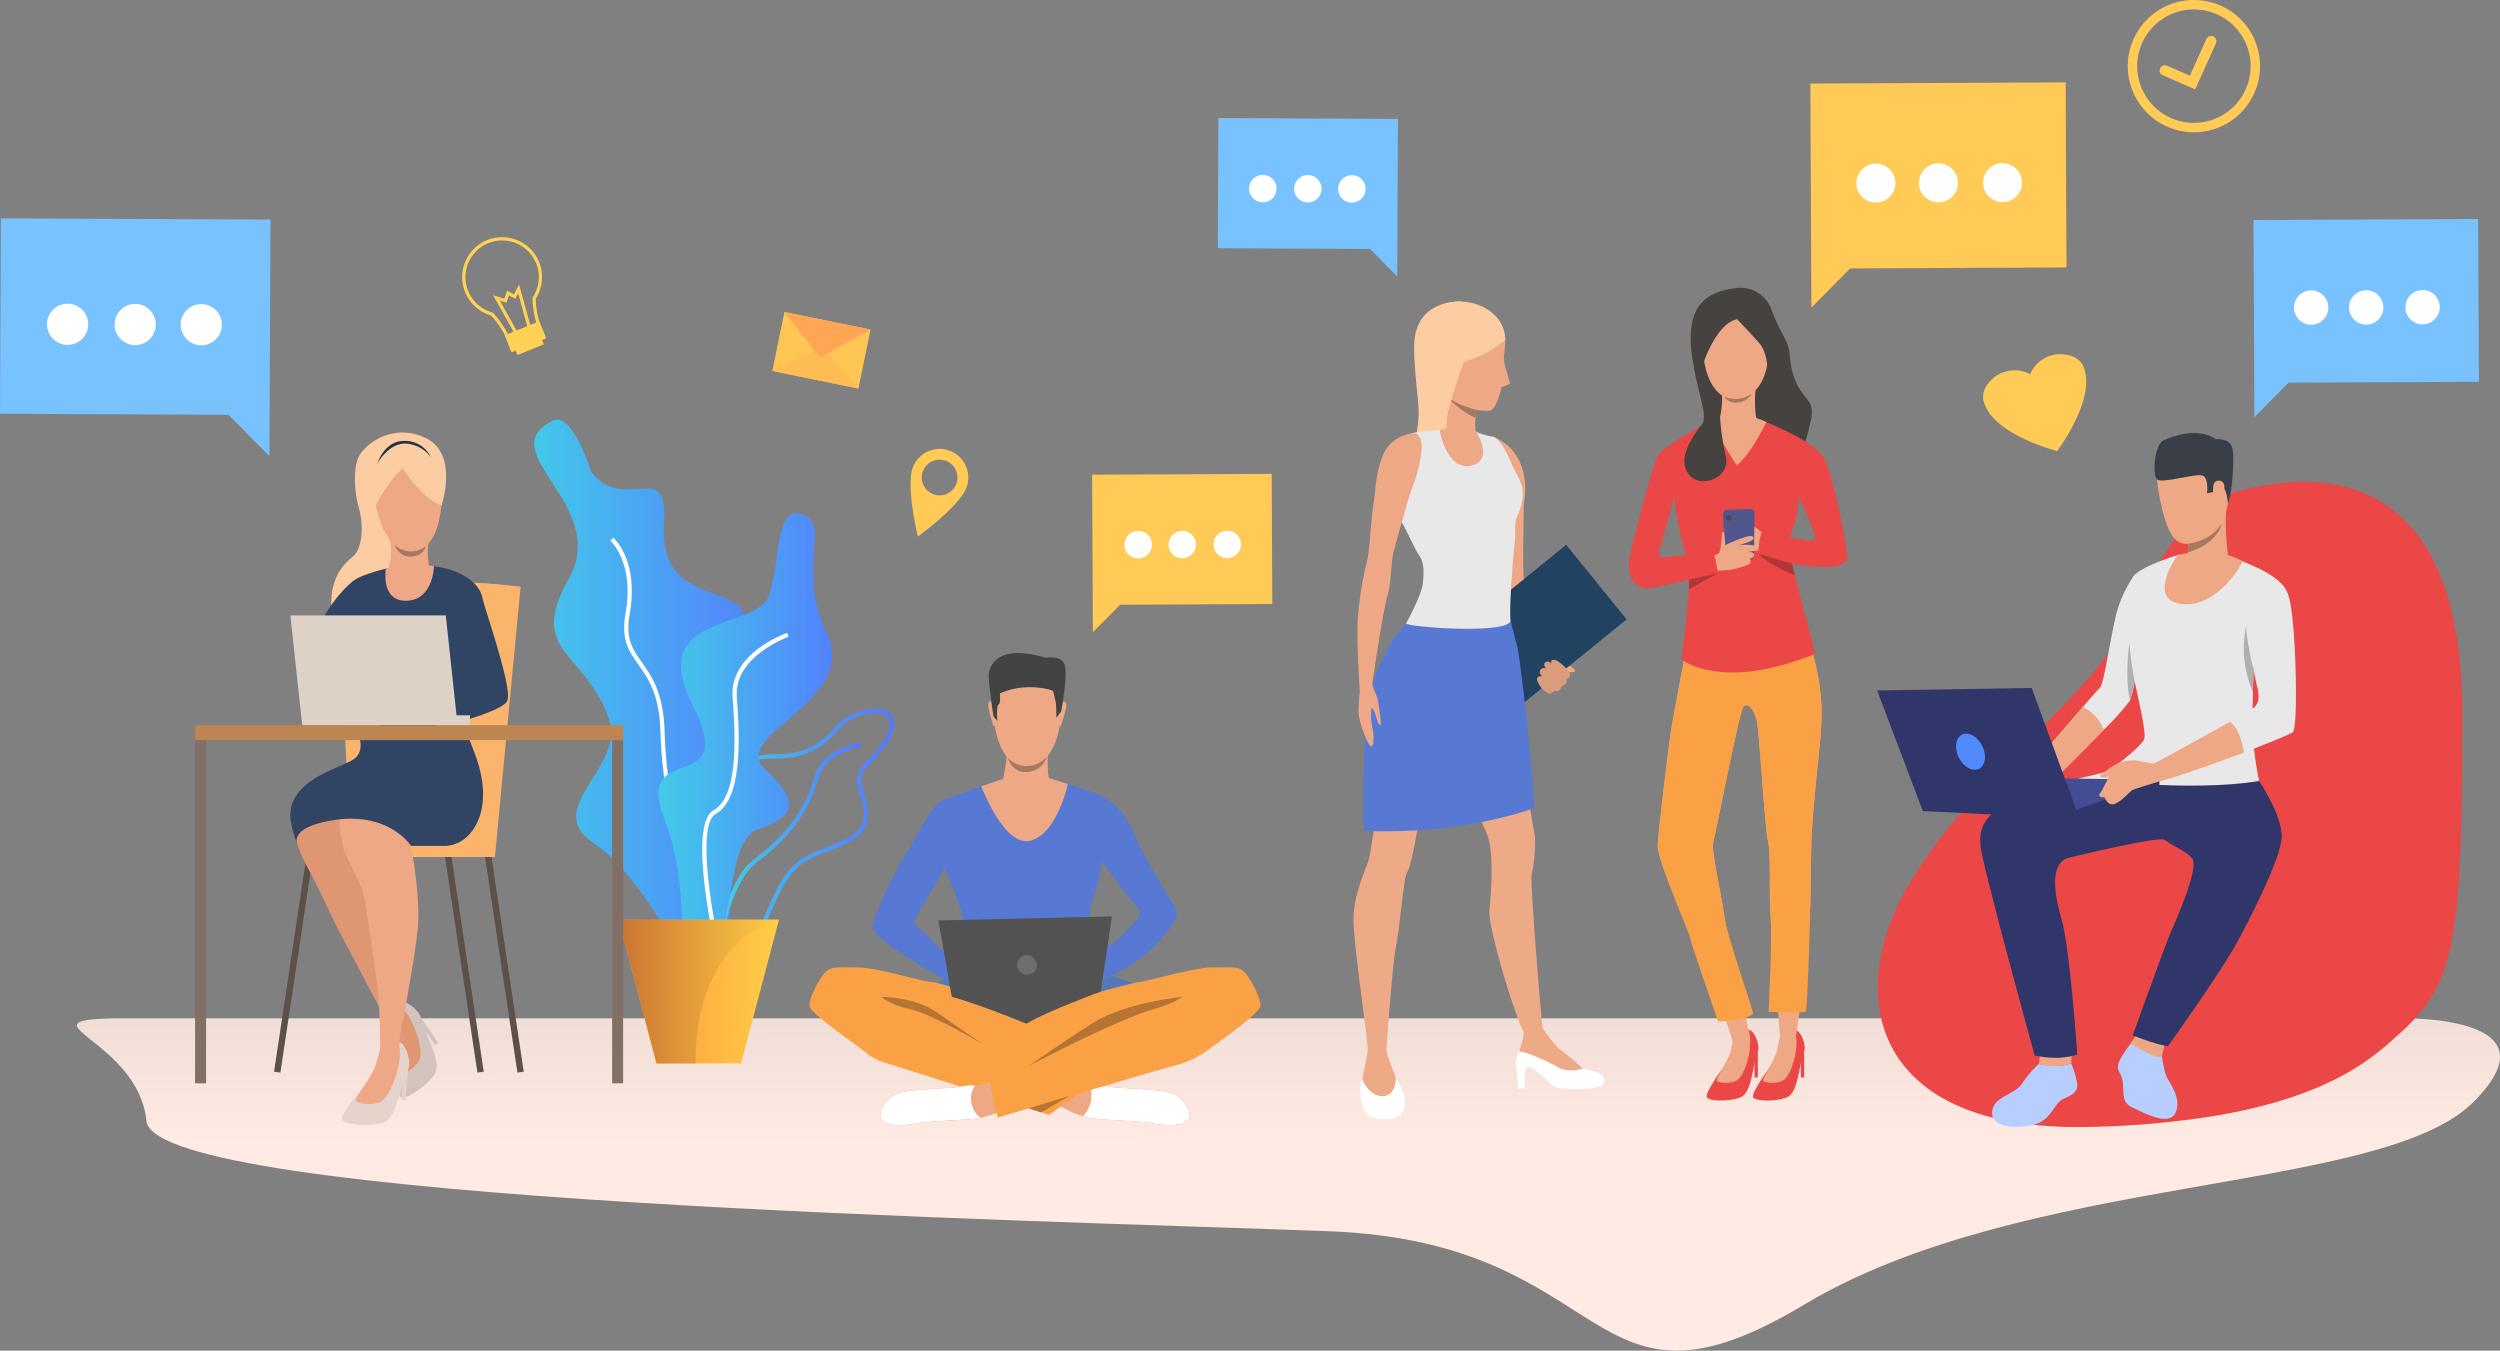 <svg xmlns="http://www.w3.org/2000/svg" xmlns:xlink="http://www.w3.org/1999/xlink" width="536.343" height="289.763" viewBox="0 0 536.343 289.763">
  <rect x="0" y="0" width="536.343" height="289.763" fill="#808080" stroke="none"/>
  <defs>
    <linearGradient id="linear-gradient" x1="0.502" y1="0.452" x2="0.499" y2="-0.078" gradientUnits="objectBoundingBox">
      <stop offset="0" stop-color="#ffebe3"/>
      <stop offset="1" stop-color="#eddad4"/>
    </linearGradient>
    <linearGradient id="linear-gradient-2" y1="0.5" x2="1" y2="0.5" gradientUnits="objectBoundingBox">
      <stop offset="0" stop-color="#40d5e6"/>
      <stop offset="1" stop-color="#57f"/>
    </linearGradient>
    <linearGradient id="linear-gradient-6" y1="0.5" x2="1" y2="0.5" gradientUnits="objectBoundingBox">
      <stop offset="0" stop-color="#ff9340"/>
      <stop offset="1" stop-color="#ffce45"/>
    </linearGradient>
    <linearGradient id="linear-gradient-7" y1="0.5" x2="1" y2="0.5" gradientUnits="objectBoundingBox">
      <stop offset="0" stop-color="#c97332"/>
      <stop offset="1" stop-color="#ffce45"/>
    </linearGradient>
  </defs>
  <g id="Grupo_132" data-name="Grupo 132" transform="translate(-58.727 -60.221)">
    <g id="Grupo_131" data-name="Grupo 131" transform="translate(58.727 60.222)">
      <path id="Caminho_12" data-name="Caminho 12" d="M88.321,346.385H575.945s38.4-1.88,18.544,17.95-96.264,15.1-143.629,43.49-39.752-13.408-101.921-15.772S96.971,385.739,95.256,368.389,67.654,346.788,88.321,346.385Z" transform="translate(-63.844 -127.909)" fill="url(#linear-gradient)"/>
      <g id="Grupo_6" data-name="Grupo 6" transform="translate(114.6 90.011)">
        <path id="Caminho_13" data-name="Caminho 13" d="M212.959,178.324c4.065-1.944,8.111,11,8.111,11,6.911,9.131,16.567-3.016,15.623,10.634-1.653,23.884,27.491,7.511,14.046,32.446s11.872,14.1,3.517,34.206,2.474,44.087-10.1,34.232c0,0-11.07-24.275-22.487-31.785s6.84-16.423,3.268-26.625c-5.188-14.817-17.689-14.234-8.676-30.158S199.139,184.933,212.959,178.324Z" transform="translate(-208.84 -178.125)" fill="url(#linear-gradient-2)"/>
        <g id="Grupo_2" data-name="Grupo 2" transform="translate(16.365 25.321)">
          <path id="Caminho_14" data-name="Caminho 14" d="M253.211,299.551c-5.45-3.832-11.827-30.539-12.208-46.448-.2-8.149-2.6-11.544-4.729-14.539-2.031-2.863-3.786-5.336-2.764-11.012,1.954-10.851-3.181-15.535-3.233-15.579l.594-.679c.229.2,5.576,5.031,3.527,16.418-.956,5.3.619,7.523,2.612,10.331,2.09,2.947,4.694,6.615,4.894,15.038.409,17.073,6.93,42.29,11.826,45.734Z" transform="translate(-230.276 -211.293)" fill="#fff"/>
        </g>
        <g id="Grupo_3" data-name="Grupo 3" transform="translate(34.587 62.06)">
          <path id="Caminho_15" data-name="Caminho 15" d="M260.9,312.916a11.569,11.569,0,0,1-2.3-.25,5.024,5.024,0,0,1-4.093-3.293c-1.47-4.2,1.935-11.025,4.7-14.316a21.006,21.006,0,0,0,4.177-13.539c-.083-1.312-.218-2.529-.339-3.6-.347-3.1-.6-5.34.733-6.836,1.173-1.318,3.438-1.889,7.573-1.909,7.253-.034,10.121-3.037,12.425-5.449a13.161,13.161,0,0,1,3.026-2.606h0c3.614-1.973,7.443-2.263,9.1-.69.789.748,1.454,2.212.148,4.943a19.069,19.069,0,0,1-3.987,5.344c-1.673,1.709-2.779,2.837-2.2,5.086.134.528.29,1.06.447,1.6,1.118,3.825,2.386,8.159-4.16,11.1-1.389.623-2.653,1.121-3.77,1.559-4.569,1.792-7.327,2.875-10.44,9.447-.6,1.272-1.134,2.477-1.649,3.643C267.826,308.708,265.968,312.915,260.9,312.916Zm26.327-51.008a12.343,12.343,0,0,0-2.806,2.437c-2.422,2.536-5.437,5.692-13.072,5.73-3.8.018-5.931.513-6.9,1.605-1.063,1.2-.832,3.268-.512,6.136.122,1.082.26,2.309.344,3.644a21.525,21.525,0,0,1-4.385,14.174c-2.736,3.257-5.833,9.738-4.538,13.441a4.183,4.183,0,0,0,3.422,2.708c6.163,1.245,7.864-2.611,10.684-9,.517-1.172,1.052-2.383,1.659-3.666,3.266-6.895,6.313-8.091,10.925-9.9,1.107-.435,2.361-.928,3.73-1.542,5.829-2.62,4.778-6.217,3.664-10.025-.16-.544-.318-1.089-.456-1.625-.7-2.741.683-4.153,2.432-5.94a18.035,18.035,0,0,0,3.817-5.1c.592-1.237,1.08-2.918.046-3.9-1.362-1.292-4.823-.937-8.051.826Z" transform="translate(-254.145 -259.417)" fill="url(#linear-gradient-2)"/>
        </g>
        <g id="Grupo_4" data-name="Grupo 4" transform="translate(38.231 69.257)">
          <path id="Caminho_16" data-name="Caminho 16" d="M259.818,320.349l-.9-.047c.045-.845,1.18-20.778,9.183-26.611,8.779-6.4,11.548-13.278,12.866-17.895,1.554-5.439,9.46-6.893,9.8-6.953l.157.889c-.076.013-7.688,1.416-9.086,6.312-1.354,4.744-4.2,11.81-13.2,18.376C260.972,300,259.829,320.146,259.818,320.349Z" transform="translate(-258.918 -268.844)" fill="url(#linear-gradient-2)"/>
        </g>
        <path id="Caminho_17" data-name="Caminho 17" d="M274.535,204.663c-5.688-1.951-4.506,9.012-6.91,17.124s-26.738,3.539-16.523,23.851-12.919,6.794-6.01,24.519.6,36.682,8.113,31.861,4.219-27.144,12.029-29.8,9.086-5.745,1.353-12.955,20.265-14.37,13.355-28.929S281.106,206.916,274.535,204.663Z" transform="translate(-217.106 -184.35)" fill="url(#linear-gradient-2)"/>
        <g id="Grupo_5" data-name="Grupo 5" transform="translate(36.05 45.74)">
          <path id="Caminho_18" data-name="Caminho 18" d="M259.595,309.119c-.716-3.035-6.824-29.739-1.125-32.967,5.025-2.845,4.9-13.911,4.117-24.359-.693-9.25,11.186-13.573,11.692-13.753l.3.85c-.117.042-11.737,4.274-11.094,12.836.8,10.731.891,22.118-4.571,25.21-4.329,2.452-.344,23.913,1.557,31.976Z" transform="translate(-256.061 -238.039)" fill="#fff"/>
        </g>
        <path id="Caminho_19" data-name="Caminho 19" d="M266.969,318.689l-8.12,30.811H240.7l-8.121-30.811Z" transform="translate(-214.456 -211.379)" fill="url(#linear-gradient-6)"/>
        <path id="Caminho_20" data-name="Caminho 20" d="M266.97,318.689s-17.879,3.357-17.879,30.81H240.7l-8.121-30.81Z" transform="translate(-214.456 -211.379)" fill="url(#linear-gradient-7)"/>
      </g>
      <g id="Grupo_9" data-name="Grupo 9" transform="translate(234.301 101.662)">
        <g id="Grupo_8" data-name="Grupo 8">
          <g id="Grupo_7" data-name="Grupo 7">
            <path id="Caminho_21" data-name="Caminho 21" d="M404.157,193.387l-38.524.177.129,27.922.027,5.882,5.855-5.909,32.642-.15Z" transform="translate(-365.633 -193.387)" fill="#ffca55"/>
          </g>
        </g>
        <path id="Caminho_22" data-name="Caminho 22" d="M392.983,212.331a2.942,2.942,0,1,1-2.951-2.933A2.941,2.941,0,0,1,392.983,212.331Z" transform="translate(-370.711 -197.175)" fill="#fff"/>
        <path id="Caminho_23" data-name="Caminho 23" d="M405.641,212.29a2.942,2.942,0,1,1-2.951-2.932A2.942,2.942,0,0,1,405.641,212.29Z" transform="translate(-373.706 -197.165)" fill="#fff"/>
        <path id="Caminho_24" data-name="Caminho 24" d="M380.617,212.37a2.942,2.942,0,1,1-2.951-2.932A2.942,2.942,0,0,1,380.617,212.37Z" transform="translate(-367.786 -197.184)" fill="#fff"/>
      </g>
      <g id="Grupo_12" data-name="Grupo 12" transform="translate(261.262 25.328)">
        <g id="Grupo_11" data-name="Grupo 11">
          <g id="Grupo_10" data-name="Grupo 10">
            <path id="Caminho_25" data-name="Caminho 25" d="M401.078,93.4l38.523.177-.128,27.922-.028,5.882-5.854-5.908-32.641-.151Z" transform="translate(-400.95 -93.398)" fill="#78c2ff"/>
          </g>
        </g>
        <path id="Caminho_26" data-name="Caminho 26" d="M422.406,112.343a2.942,2.942,0,1,0,2.951-2.933A2.942,2.942,0,0,0,422.406,112.343Z" transform="translate(-406.026 -97.186)" fill="#fff"/>
        <path id="Caminho_27" data-name="Caminho 27" d="M409.748,112.3a2.942,2.942,0,1,0,2.951-2.934A2.942,2.942,0,0,0,409.748,112.3Z" transform="translate(-403.031 -97.177)" fill="#fff"/>
        <path id="Caminho_28" data-name="Caminho 28" d="M434.772,112.382a2.943,2.943,0,1,0,2.952-2.933A2.942,2.942,0,0,0,434.772,112.382Z" transform="translate(-408.951 -97.196)" fill="#fff"/>
      </g>
      <g id="Grupo_15" data-name="Grupo 15" transform="translate(388.39 17.672)">
        <g id="Grupo_14" data-name="Grupo 14">
          <g id="Grupo_13" data-name="Grupo 13">
            <path id="Caminho_29" data-name="Caminho 29" d="M622.245,83.369l-54.773.252.182,39.7.039,8.362,8.323-8.4,46.411-.215Z" transform="translate(-567.472 -83.369)" fill="#ffca55"/>
          </g>
        </g>
        <path id="Caminho_30" data-name="Caminho 30" d="M606.356,110.306a4.183,4.183,0,1,1-4.2-4.17A4.181,4.181,0,0,1,606.356,110.306Z" transform="translate(-574.691 -88.755)" fill="#fff"/>
        <path id="Caminho_31" data-name="Caminho 31" d="M624.354,110.249a4.184,4.184,0,1,1-4.2-4.171A4.185,4.185,0,0,1,624.354,110.249Z" transform="translate(-578.949 -88.741)" fill="#fff"/>
        <path id="Caminho_32" data-name="Caminho 32" d="M588.774,110.361a4.184,4.184,0,1,1-4.2-4.17A4.184,4.184,0,0,1,588.774,110.361Z" transform="translate(-570.532 -88.768)" fill="#fff"/>
      </g>
      <g id="Grupo_18" data-name="Grupo 18" transform="translate(483.461 46.976)">
        <g id="Grupo_17" data-name="Grupo 17">
          <g id="Grupo_16" data-name="Grupo 16">
            <path id="Caminho_33" data-name="Caminho 33" d="M740.2,121.754,692,121.976l.161,34.931.033,7.358,7.325-7.392,40.836-.188Z" transform="translate(-692.004 -121.754)" fill="#78c2ff"/>
          </g>
        </g>
        <path id="Caminho_34" data-name="Caminho 34" d="M726.219,145.455a3.682,3.682,0,1,1-3.693-3.67A3.682,3.682,0,0,1,726.219,145.455Z" transform="translate(-698.356 -126.493)" fill="#fff"/>
        <path id="Caminho_35" data-name="Caminho 35" d="M742.054,145.4a3.681,3.681,0,1,1-3.693-3.668A3.682,3.682,0,0,1,742.054,145.4Z" transform="translate(-702.103 -126.481)" fill="#fff"/>
        <path id="Caminho_36" data-name="Caminho 36" d="M710.747,145.5a3.681,3.681,0,1,1-3.691-3.67A3.679,3.679,0,0,1,710.747,145.5Z" transform="translate(-694.697 -126.504)" fill="#fff"/>
      </g>
      <g id="Grupo_21" data-name="Grupo 21" transform="translate(0 46.843)">
        <g id="Grupo_20" data-name="Grupo 20">
          <g id="Grupo_19" data-name="Grupo 19">
            <path id="Caminho_37" data-name="Caminho 37" d="M58.919,121.58l57.838.267-.192,41.921-.041,8.83-8.789-8.871L58.727,163.5Z" transform="translate(-58.727 -121.58)" fill="#78c2ff"/>
          </g>
        </g>
        <path id="Caminho_38" data-name="Caminho 38" d="M90.94,150.024a4.417,4.417,0,1,0,4.432-4.4A4.418,4.418,0,0,0,90.94,150.024Z" transform="translate(-66.348 -127.268)" fill="#fff"/>
        <path id="Caminho_39" data-name="Caminho 39" d="M71.938,149.963a4.417,4.417,0,1,0,4.431-4.4A4.417,4.417,0,0,0,71.938,149.963Z" transform="translate(-61.852 -127.253)" fill="#fff"/>
        <path id="Caminho_40" data-name="Caminho 40" d="M109.507,150.082a4.418,4.418,0,1,0,4.431-4.4A4.42,4.42,0,0,0,109.507,150.082Z" transform="translate(-70.74 -127.281)" fill="#fff"/>
      </g>
      <path id="Caminho_41" data-name="Caminho 41" d="M326.619,194.636a6.144,6.144,0,0,0-11.529-4.252,3.625,3.625,0,0,0-.25.866c-.042.2-.075.407-.1.611-.243,1.882-.266,5.832,1.438,13.316,6.155-4.584,8.7-7.6,9.739-9.191a5.809,5.809,0,0,0,.324-.53A3.635,3.635,0,0,0,326.619,194.636Zm-7.09,1.465a3.828,3.828,0,1,1,4.917-2.267A3.829,3.829,0,0,1,319.529,196.1Z" transform="translate(-119.265 -90.063)" fill="#ffca55"/>
      <g id="Grupo_28" data-name="Grupo 28" transform="translate(456.491)">
        <g id="Grupo_26" data-name="Grupo 26" transform="translate(6.833 7.708)">
          <g id="Grupo_25" data-name="Grupo 25">
            <g id="Grupo_24" data-name="Grupo 24">
              <g id="Grupo_23" data-name="Grupo 23">
                <g id="Grupo_22" data-name="Grupo 22">
                  <path id="Caminho_42" data-name="Caminho 42" d="M673.246,81.783,666.3,78.766a1.124,1.124,0,1,1,.9-2.061l4.91,2.134,3.545-7.859a1.125,1.125,0,0,1,2.051.925Z" transform="translate(-665.626 -70.317)" fill="#ffca55"/>
                </g>
              </g>
            </g>
          </g>
        </g>
        <g id="Grupo_27" data-name="Grupo 27">
          <path id="Caminho_43" data-name="Caminho 43" d="M679.023,86.022a14.192,14.192,0,1,1,3.452-19.772A14.209,14.209,0,0,1,679.023,86.022ZM663.869,64.456a12.165,12.165,0,1,0,16.948,2.96A12.18,12.18,0,0,0,663.869,64.456Z" transform="translate(-656.676 -60.222)" fill="#ffca55"/>
        </g>
      </g>
      <g id="Grupo_29" data-name="Grupo 29" transform="translate(165.694 66.935)">
        <rect id="Retângulo_5" data-name="Retângulo 5" width="18.855" height="12.91" transform="matrix(0.98, 0.2, -0.2, 0.98, 2.583, 0)" fill="#ffc655"/>
        <path id="Caminho_44" data-name="Caminho 44" d="M275.767,162.86l10.681-5.184,7.794,8.957Z" transform="translate(-275.767 -150.211)" fill="#ffbc55"/>
        <path id="Caminho_45" data-name="Caminho 45" d="M297.624,151.671l-10.845,5.994L279.15,147.9Z" transform="translate(-276.567 -147.898)" fill="#ffa655"/>
      </g>
      <path id="Caminho_46" data-name="Caminho 46" d="M632.6,159.749a7.037,7.037,0,0,0-6.5,4.308,7.039,7.039,0,0,0-7.769.713c-3.74,3.07-1.819,6.075-1.819,6.075,2.64,6.44,15.389,9.7,15.389,9.7s7.9-10.525,5.926-17.2C637.822,163.344,637.437,159.8,632.6,159.749Z" transform="translate(-190.566 -83.767)" fill="#ffca55"/>
      <g id="Grupo_34" data-name="Grupo 34" transform="translate(99.153 50.887)">
        <g id="Grupo_30" data-name="Grupo 30">
          <path id="Caminho_47" data-name="Caminho 47" d="M202.4,149.638a4.27,4.27,0,0,1-2.656.015,3.192,3.192,0,0,1-2.009-1.815,19.351,19.351,0,0,0-2.96-4.169,8.568,8.568,0,1,1,9.618-3.609,18.441,18.441,0,0,0,.735,4.81,3.744,3.744,0,0,1-2.423,4.656C202.6,149.569,202.5,149.605,202.4,149.638Zm-7.642-21.677a7.866,7.866,0,0,0,.3,15.061l.1.027.068.075a20.21,20.21,0,0,1,3.144,4.416l.011.024a2.5,2.5,0,0,0,1.585,1.425,3.6,3.6,0,0,0,2.478-.112,3.049,3.049,0,0,0,2.029-3.758l-.005-.011,0-.013a19.225,19.225,0,0,1-.774-5.12l0-.111.061-.092a7.865,7.865,0,0,0-8.989-11.809Z" transform="translate(-188.606 -126.878)" fill="#ffd255"/>
        </g>
        <g id="Grupo_31" data-name="Grupo 31" transform="translate(6.64 10.15)">
          <path id="Caminho_48" data-name="Caminho 48" d="M201.878,150.68l-4.575-8.217,2.412.753.61-1.7,1.442.768,1.1-2.115,2.518,9.074-.675.188-2.041-7.358-.605,1.164-1.352-.719-.563,1.567-1.379-.431,3.722,6.683Z" transform="translate(-197.303 -140.173)" fill="#ffd255"/>
        </g>
        <g id="Grupo_32" data-name="Grupo 32" transform="translate(10.953 20.727)">
          <rect id="Retângulo_6" data-name="Retângulo 6" width="6.077" height="2.449" transform="matrix(0.928, -0.372, 0.372, 0.928, 0, 2.264)" fill="#ffd255"/>
        </g>
        <g id="Grupo_33" data-name="Grupo 33" transform="translate(9.114 18.041)">
          <rect id="Retângulo_7" data-name="Retângulo 7" width="8.032" height="3.942" transform="translate(0 2.992) rotate(-21.869)" fill="#ffd255"/>
        </g>
      </g>
      <g id="Grupo_65" data-name="Grupo 65" transform="translate(402.717 92.887)">
        <g id="Grupo_35" data-name="Grupo 35" transform="translate(0.141 10.464)">
          <path id="Caminho_49" data-name="Caminho 49" d="M711.809,245.4c-.019,48.354-1.374,57.819-13.516,68.653-4.755,4.243-13.5,13.056-38.733,17.444a189.037,189.037,0,0,1-27.515,2.514,91.69,91.69,0,0,1-12.242-.454,63.838,63.838,0,0,1-8.653-1.512c-27.733-6.949-29.8-30.71-17.675-50.7a115.2,115.2,0,0,1,10.731-14.7c5.94-7.007,12.309-13.23,18.076-19.039,5.315-5.353,10.122-10.355,13.615-15.293a38.482,38.482,0,0,0,3.66-6.23c.224-.492.451-.979.679-1.461.747-1.571,1.515-3.082,2.289-4.527,1.457-2.713,2.94-5.194,4.371-7.414,1.141-1.773,2.248-3.378,3.279-4.8a79.134,79.134,0,0,1,6.172-7.643s.327-.154.934-.405c.321-.135.725-.3,1.2-.479.191-.073.391-.15.6-.228s.432-.158.665-.241c.213-.074.435-.153.663-.23.269-.093.549-.186.84-.281.171-.055.346-.111.524-.166l.319-.1.123-.037a55.041,55.041,0,0,1,13.914-2.445C692.069,195.058,711.829,202.916,711.809,245.4Z" transform="translate(-586.424 -195.599)" fill="#eb4747"/>
        </g>
        <g id="Grupo_36" data-name="Grupo 36" transform="translate(51.647 130.612)">
          <path id="Caminho_50" data-name="Caminho 50" d="M663.258,355.426a29.981,29.981,0,0,0,.923,4.67c.527,1.43,3.387,4.729,2.179,7.9-1.31,3.438-7.027.125-9.36-.924s-1.8-2.951-2.049-5.283-1.387-2.393-.966-4.033,2.97-4.777,2.97-4.777Z" transform="translate(-653.891 -352.978)" fill="#b7ceff"/>
        </g>
        <g id="Grupo_38" data-name="Grupo 38" transform="translate(54.387 128.916)">
          <g id="Grupo_37" data-name="Grupo 37">
            <path id="Caminho_51" data-name="Caminho 51" d="M658.9,350.757s-1.464,2.048-1.423,2.1,6.269,3.848,6.7,2.618a12.694,12.694,0,0,0,.489-2.393Z" transform="translate(-657.48 -350.757)" fill="#eea886"/>
          </g>
        </g>
        <g id="Grupo_39" data-name="Grupo 39" transform="translate(24.653 135.246)">
          <path id="Caminho_52" data-name="Caminho 52" d="M628.573,359.153a23.56,23.56,0,0,0-3.606,4.226c-1.706,2.559-6.237,2.695-6.43,6.19s6.159,3.6,9.494,2.464,3.839-4.549,5.856-5.4,3.065-1.544,2.909-3.209a20.285,20.285,0,0,0-1.271-4.37,13.977,13.977,0,0,1-1.99.482A16.531,16.531,0,0,1,628.573,359.153Z" transform="translate(-618.532 -359.049)" fill="#b7ceff"/>
        </g>
        <g id="Grupo_40" data-name="Grupo 40" transform="translate(33.966 30.486)">
          <path id="Caminho_53" data-name="Caminho 53" d="M654.322,232.021s-1.278,7.6-2.309,12.623h0a30.164,30.164,0,0,1-1.029,4.155,58.679,58.679,0,0,1-5.63,6.239c-5.153,5.3-11.961,11.984-11.961,11.984l-2.663-5.052s6.047-7.088,10.147-11.819c1.9-2.188,3.378-3.872,3.649-4.115.857-.766,1.852-8.321,3.251-14.546a25.065,25.065,0,0,1,4.2-9.665Z" transform="translate(-630.731 -221.826)" fill="#e8e8e8"/>
        </g>
        <g id="Grupo_41" data-name="Grupo 41" transform="translate(33.966 58.812)">
          <path id="Caminho_54" data-name="Caminho 54" d="M645.354,263.816c-5.153,5.3-11.961,11.984-11.961,11.984l-2.663-5.052s6.047-7.088,10.147-11.819A8.6,8.6,0,0,1,645.354,263.816Z" transform="translate(-630.731 -258.929)" fill="#eea886"/>
        </g>
        <g id="Grupo_42" data-name="Grupo 42" transform="translate(34.694 133.022)">
          <path id="Caminho_55" data-name="Caminho 55" d="M631.984,356.135l-.3,2.328a11.482,11.482,0,0,0,6.952-.1l.075-2.07Z" transform="translate(-631.685 -356.135)" fill="#eea886"/>
        </g>
        <g id="Grupo_43" data-name="Grupo 43" transform="translate(46.913 26.156)">
          <path id="Caminho_56" data-name="Caminho 56" d="M682.719,264.653c.191.676-35.029,0-35.029,0s9.742-7.091,10.374-8.986-2.481-13.262-2.887-16.96c-.324-2.96-1.138-16.2.812-18.224,2.039-2.114,9.382-4.33,9.382-4.33l10.706.4a16.733,16.733,0,0,1,3.029.955c1.263.586,8.486,3.159,9.658,6.767s-7.207,15.211-7.207,15.211-.016.521-.041,1.376h0c-.032,1.139-.08,2.87-.124,4.749-.056,2.433-.1,5.111-.1,7.067A70.044,70.044,0,0,0,682.719,264.653Z" transform="translate(-647.69 -216.154)" fill="#e8e8e8"/>
        </g>
        <g id="Grupo_44" data-name="Grupo 44" transform="translate(22.119 72.832)">
          <path id="Caminho_57" data-name="Caminho 57" d="M675.038,279.119s4.791,7.036,4.858,11.839-8.5,20.893-9.8,23.194c-3.9,6.92-14.59,21.844-14.59,21.844s-1.843-.047-7.593-2.28c0,0,7.112-19.714,8.013-21.761,3.823-8.68,5.958-14.836,4.673-16.326s-4.791-2.981-5.806-3.861-18.694,3.341-20.546,3.822c-4.8,1.244-2.61,9.59-1.55,13.333,1.776,6.259,3.329,28.867,3.329,28.867s-3.417,1.457-9.141.227c0,0-11.238-40.822-11.6-44.881s-.539-10.754,27.154-15.842Z" transform="translate(-615.213 -277.294)" fill="#303669"/>
        </g>
        <g id="Grupo_45" data-name="Grupo 45" transform="translate(60.046 2.752)">
          <path id="Caminho_58" data-name="Caminho 58" d="M672.378,185.643s-9.293-2.1-7.169,9.6,4.358,12.613,9.963,10.193,5.106-9.912,5.387-13.587S675.343,185.77,672.378,185.643Z" transform="translate(-664.893 -185.497)" fill="#eea886"/>
        </g>
        <g id="Grupo_46" data-name="Grupo 46" transform="translate(65.073 14.425)">
          <path id="Caminho_59" data-name="Caminho 59" d="M671.477,215.521s4.116,4.363,10.619.4c0,0-1.455-9.456-.689-14.06s-8.486,7.135-8.486,7.135c.121.064.2.5.22,1.13a12.312,12.312,0,0,1-.1,1.873C672.854,213.527,672.378,215.145,671.477,215.521Z" transform="translate(-671.477 -200.787)" fill="#eea886"/>
        </g>
        <g id="Grupo_47" data-name="Grupo 47" transform="translate(59.506)">
          <path id="Caminho_60" data-name="Caminho 60" d="M679.938,197s-.239-3.685-1.585-3.8-1.552,1.369-1.552,1.369l-1.359.257s.429-3.229-.915-3.793-8.707,1.778-9.785.829-.572-7.5,1.38-8.395,7.338-2.9,11.284-.233c0,0,3.078-.351,3.534,2.132S680.774,195.15,679.938,197Z" transform="translate(-664.185 -181.892)" fill="#3a3f47"/>
        </g>
        <g id="Grupo_48" data-name="Grupo 48" transform="translate(66.641 19.462)">
          <path id="Caminho_61" data-name="Caminho 61" d="M673.531,213.557c6.71-2.069,7.215-6.11,7.223-6.172-2.209,3.8-7.127,4.3-7.127,4.3A12.3,12.3,0,0,1,673.531,213.557Z" transform="translate(-673.531 -207.385)" fill="#a77860"/>
        </g>
        <g id="Grupo_49" data-name="Grupo 49" transform="translate(61.688 25.526)">
          <path id="Caminho_62" data-name="Caminho 62" d="M683.794,217.364s-4.914,9.782-12.853,9.15-1.353-10.464-.992-10.555C670.346,215.859,678.091,213.93,683.794,217.364Z" transform="translate(-667.044 -215.329)" fill="#eea886"/>
        </g>
        <g id="Grupo_50" data-name="Grupo 50" transform="translate(42.883 71.137)">
          <path id="Caminho_63" data-name="Caminho 63" d="M642.411,278.1s24.324,3,39.061.5l-28.157-3.519S653.147,275.792,642.411,278.1Z" transform="translate(-642.411 -275.074)" fill="#e8e8e8"/>
        </g>
        <g id="Grupo_51" data-name="Grupo 51" transform="translate(59.265 70.03)">
          <path id="Caminho_64" data-name="Caminho 64" d="M665.681,273.623l-1.812.918s.413,2.878,1.4,3.75l2.034-.518S666.883,274.616,665.681,273.623Z" transform="translate(-663.869 -273.623)" fill="#eea886"/>
        </g>
        <g id="Grupo_52" data-name="Grupo 52" transform="translate(61.076 33.35)">
          <path id="Caminho_65" data-name="Caminho 65" d="M694.388,256.362c-.362.42-5.144,2.344-10.547,4.424h0c-7.379,2.843-15.7,5.533-15.7,5.533l-1.895-4.063s8.717-4.737,14.608-8.059c2.783-1.568,4.934-2.822,5.239-3.112.947-.9,1.193-2.348.5-4.871s-2.3-14.119-2.482-15.472.45-4.962,3.833-5.142a10.149,10.149,0,0,1,5.106.776s.849.353,1.48,8.562S695.244,255.371,694.388,256.362Z" transform="translate(-666.242 -225.577)" fill="#e8e8e8"/>
        </g>
        <g id="Grupo_53" data-name="Grupo 53" transform="translate(78.676 40.952)">
          <path id="Caminho_66" data-name="Caminho 66" d="M691.359,245.447h0c-.032,1.139-.08,2.87-.124,4.749a23.734,23.734,0,0,1-1.361-14.661C689.517,237.731,691.334,245.339,691.359,245.447Z" transform="translate(-689.296 -235.535)" fill="#b0b0b0"/>
        </g>
        <g id="Grupo_54" data-name="Grupo 54" transform="translate(53.688 45.015)">
          <path id="Caminho_67" data-name="Caminho 67" d="M658.125,249.146h0A30.161,30.161,0,0,1,657.1,253.3c-1.128-5.457-.113-12.445-.113-12.445A70.29,70.29,0,0,0,658.125,249.146Z" transform="translate(-656.564 -240.857)" fill="#b0b0b0"/>
        </g>
        <g id="Grupo_55" data-name="Grupo 55" transform="translate(61.076 61.97)">
          <path id="Caminho_68" data-name="Caminho 68" d="M683.841,269.655h0c-7.379,2.843-15.972,5.62-15.972,5.62l-1.627-4.15s8.717-4.737,14.608-8.059C680.85,263.066,682.994,264.111,683.841,269.655Z" transform="translate(-666.242 -263.066)" fill="#eea886"/>
        </g>
        <g id="Grupo_56" data-name="Grupo 56" transform="translate(25.979 73.912)">
          <path id="Caminho_69" data-name="Caminho 69" d="M654.841,279.217l-34.573-.509,17.454,8.862Z" transform="translate(-620.269 -278.708)" fill="#444c94"/>
        </g>
        <g id="Grupo_57" data-name="Grupo 57" transform="translate(42.081 74.421)">
          <path id="Caminho_70" data-name="Caminho 70" d="M642.713,287.728l17.118-6.63v-1.723l-18.471,6.662Z" transform="translate(-641.36 -279.375)" fill="#303669"/>
        </g>
        <g id="Grupo_59" data-name="Grupo 59" transform="translate(47.606 70.24)">
          <g id="Grupo_58" data-name="Grupo 58">
            <path id="Caminho_71" data-name="Caminho 71" d="M660.647,274.669s-2.16-.336-3.651-.683c-1.156-.269-4.028.1-4.759.842s-3.059,5.907-3.5,6.222.226,1.045,1,.678c0,0,.71,2.26,2.46,1.415s2.94-2.694,3.858-3.019,6.257-1.967,6.257-1.967S662.023,274.119,660.647,274.669Z" transform="translate(-648.597 -273.898)" fill="#eea886"/>
          </g>
        </g>
        <g id="Grupo_61" data-name="Grupo 61" transform="translate(47.762 70.831)">
          <g id="Grupo_60" data-name="Grupo 60">
            <path id="Caminho_72" data-name="Caminho 72" d="M652.812,274.673a15.048,15.048,0,0,0-1.749.968c-.362.3-1.832,1.4-2.187,1.657s.537.993,3.161-.143S652.812,274.673,652.812,274.673Z" transform="translate(-648.802 -274.673)" fill="#eea886"/>
          </g>
        </g>
        <g id="Grupo_62" data-name="Grupo 62" transform="translate(0 54.697)">
          <path id="Caminho_73" data-name="Caminho 73" d="M629.673,281.616l-10.282-28.077-33.152.541,9.8,25.875Z" transform="translate(-586.239 -253.539)" fill="#303669"/>
        </g>
        <g id="Grupo_63" data-name="Grupo 63" transform="translate(16.918 64.503)">
          <path id="Caminho_74" data-name="Caminho 74" d="M614.026,269c1.011,2.022.7,4.225-.683,4.92s-3.334-.382-4.346-2.406-.705-4.224.683-4.919S613.013,266.976,614.026,269Z" transform="translate(-608.4 -266.384)" fill="#518afa"/>
        </g>
        <g id="Grupo_64" data-name="Grupo 64" transform="translate(72.064 10.211)">
          <path id="Caminho_75" data-name="Caminho 75" d="M680.72,196.168a1.185,1.185,0,0,1,2.326.137c.164,1.547-.926,4.262-1.7,4S680.552,197.59,680.72,196.168Z" transform="translate(-680.635 -195.267)" fill="#eea886"/>
        </g>
      </g>
      <g id="Grupo_70" data-name="Grupo 70" transform="translate(173.646 140.107)">
        <path id="Caminho_76" data-name="Caminho 76" d="M387.669,339.7c-.234,1.644-10.11,8.56-12.055,9.942a20.886,20.886,0,0,1-5.278,2.5h0c-5.362,1.41-39.006,11.449-39.006,11.449a4.309,4.309,0,0,0-.334-1.022c-1.257.5-2.549.826-3.37,1.083-1.252.39-11.194.7-13.23,1.1s-6.106,1.017-7.75-.549,1.018-4.931,3.289-5.793,10.568-1.1,12.055-1.252,3.445-.7,4.384-.392a11.2,11.2,0,0,0,3.264-.858c-.04-.61-.05-.994-.05-.994l8.833-2.546-1.635-15.642s3.843-14.483,19.2-3.434c0,0,3.426,1.007,4.6,1.32a1.3,1.3,0,0,0,.392.011c2.343-.176,12.409-3.221,16.046-3.221,3.915,0,5.167-.235,6.576.47S387.905,338.054,387.669,339.7Z" transform="translate(-290.903 -263.946)" fill="#faa146"/>
        <path id="Caminho_77" data-name="Caminho 77" d="M367.22,364.321c-1.645,1.566-5.716.94-7.75.549s-11.977-.705-13.23-1.1a20.424,20.424,0,0,1-5.245-2.037,5.352,5.352,0,0,0-.879-.385l0,0-2.487,1.793-34.567-11a12.376,12.376,0,0,1-4.809-2.383c-1.8-1.566-11.822-8.3-12.056-9.942s2.661-7.124,4.07-7.828,2.662-.47,6.576-.47,15.266,3.523,16.44,3.209a17.287,17.287,0,0,0,2.687-1.276c1.255-.687,2.427-1.385,2.427-1.385,16.813-7.505,18.685,4.775,18.685,4.775l-1,15.161s1.4.7,3.225,1.561l8.333,2.355-1.091.787a2.13,2.13,0,0,0,.941.176c.939-.312,2.9.236,4.384.392s9.785.392,12.056,1.252S368.864,362.756,367.22,364.321Z" transform="translate(-286.182 -264.065)" fill="#faa146"/>
        <path id="Caminho_78" data-name="Caminho 78" d="M324.366,334.635c1.159.08,8.993,4.618,10.852,5.7-2.825-1.475-13.539-4.426-13.539-4.426A17.292,17.292,0,0,0,324.366,334.635Z" transform="translate(-294.58 -265.247)" fill="#5478b3"/>
        <path id="Caminho_79" data-name="Caminho 79" d="M373.025,335.868s-13.5,3.274-15.966,4.646c.112-.082,7.113-5.4,10.787-6.11,0,0,3.61,1.14,4.785,1.453a1.294,1.294,0,0,0,.392.011Z" transform="translate(-302.95 -265.193)" fill="#5478b3"/>
        <path id="Caminho_80" data-name="Caminho 80" d="M383.933,372.709c-1.645,1.566-5.716.94-7.75.549s-11.977-.705-13.23-1.1c-.361-.114-.81-.239-1.309-.386h0a14.939,14.939,0,0,1-3.935-1.651,5.355,5.355,0,0,0-.879-.385l6.256-4.515.179-.13a2.13,2.13,0,0,0,.941.176c.939-.312,2.9.236,4.384.392s9.785.392,12.056,1.252S385.577,371.144,383.933,372.709Z" transform="translate(-302.895 -272.454)" fill="#eea886"/>
        <path id="Caminho_81" data-name="Caminho 81" d="M385.424,372.709c-1.645,1.566-5.716.94-7.75.549s-11.977-.705-13.23-1.1c-.361-.114-.81-.239-1.309-.386h0a6.612,6.612,0,0,0,1.444-6.549l.179-.13a2.13,2.13,0,0,0,.941.176c.939-.312,2.9.236,4.384.392s9.785.392,12.056,1.252S387.068,371.144,385.424,372.709Z" transform="translate(-304.387 -272.454)" fill="#fff"/>
        <path id="Caminho_82" data-name="Caminho 82" d="M329.657,339.16c.018.042.014.073-.013.092C329.488,339.37,329.514,339.32,329.657,339.16Z" transform="translate(-296.439 -266.318)" fill="#e55353"/>
        <path id="Caminho_83" data-name="Caminho 83" d="M368.848,306.58c-.131-.264-7.262-11.482-9.193-16.6a14.433,14.433,0,0,0-8.768-8.193c-.782-.261-2.175-.715-3.645-1.191-2.648-.856-5.539-1.784-5.539-1.784h-9.134s-3.164,1.06-6.525,2.238l0,0c-3.1,1.087-6.357,2.273-7.459,2.824-2.3,1.147-6.159,9.341-6.941,10.28s-6.8,12.1-7.672,16.388c-.675,3.331,19.1,13.088,19.635,14.338.626-.695,3.506-3.454,3.506-3.454s-.922-.58-2.221-1.435c5.3.243,18.237-.215,20.094-.121a9.646,9.646,0,0,0,1.2-.026h0c.574.418,4.281,3.691,4.281,3.691s9.134-3.791,13.333-8.036C369.756,309.477,369.505,307.912,368.848,306.58ZM316.918,314c-1.957-2.348-4.652-3.769-3.974-4.813s6.42-10.961,6.42-10.961a80.968,80.968,0,0,1,3.81,9.916c.835,3.393.77,4.946.417,6a15.8,15.8,0,0,0-.854,4.408A37.355,37.355,0,0,1,316.918,314Zm40.381-1.121c-.768.872-3.8,2.8-6.535,4.39-.208-1.892-.522-4.871-.556-5.942a26.464,26.464,0,0,1,1.461-8.037c.835-1.774,1.409-6.629,1.409-6.629s6.914,9.395,8.011,10.386S359.892,309.936,357.3,312.881Z" transform="translate(-290.386 -252.042)" fill="#5779d4"/>
        <g id="Grupo_66" data-name="Grupo 66" transform="translate(39.291 1.604)">
          <path id="Caminho_84" data-name="Caminho 84" d="M346.195,245.913s7.143,1.124,6.055,12.3-7.392,10.259-7.813,10.248-6.328.2-6.788-13.441C337.649,255.02,337.447,244.931,346.195,245.913Z" transform="translate(-337.648 -245.846)" fill="#eea886"/>
        </g>
        <g id="Grupo_67" data-name="Grupo 67" transform="translate(53.587 10.446)">
          <path id="Caminho_85" data-name="Caminho 85" d="M356.79,257.8s.783-.835,1.07.011-1.067,4.618-1.116,4.794c0,0-.143.328-.331.147A40.92,40.92,0,0,1,356.79,257.8Z" transform="translate(-356.375 -257.428)" fill="#eea886"/>
        </g>
        <g id="Grupo_68" data-name="Grupo 68" transform="translate(38.367 10.292)">
          <path id="Caminho_86" data-name="Caminho 86" d="M337.554,257.608s-.766-.851-1.07-.011.966,4.636,1.023,4.815c0,0,.137.33.328.154A40.984,40.984,0,0,0,337.554,257.608Z" transform="translate(-336.438 -257.226)" fill="#eea886"/>
        </g>
        <g id="Grupo_69" data-name="Grupo 69" transform="translate(38.465 0)">
          <path id="Caminho_87" data-name="Caminho 87" d="M352.1,256.274l-1.022,1.366a27.4,27.4,0,0,0-.135-3.466c-.165-.47-.416-1.906-.553-2.244s-6.133-2.02-11.429.49c0,0,.232,2.156-.276,2.347s-.258,3.509-.258,3.509l-.841-.948s-1.287-8.6-.97-9.493,1.331-6.284,12.2-3.086c0,0,3.387-.718,4.068,1.622S352.1,256.274,352.1,256.274Z" transform="translate(-336.567 -243.745)" fill="#434343"/>
        </g>
        <path id="Caminho_88" data-name="Caminho 88" d="M328.3,350.585s-10.934-6.552-15.709-7.582c-4.513-.975-6.159-2.663-6.159-2.663s7.176,0,11.952,3.393C321.628,346.036,328.3,350.585,328.3,350.585Z" transform="translate(-290.973 -266.597)" fill="#b57433"/>
        <path id="Caminho_89" data-name="Caminho 89" d="M347.8,355.154s19.017-9.986,26.782-12.151c4.447-1.241,6.159-2.663,6.159-2.663s-11.758,1.149-18.907,5.454C358.426,347.846,347.8,355.154,347.8,355.154Z" transform="translate(-300.76 -266.597)" fill="#b57433"/>
        <path id="Caminho_90" data-name="Caminho 90" d="M331,370.868c-1.257.5-2.549.826-3.37,1.083-1.252.39-11.194.7-13.23,1.1s-6.106,1.017-7.75-.549,1.018-4.931,3.289-5.793,10.568-1.1,12.055-1.252,3.445-.7,4.384-.392a11.2,11.2,0,0,0,3.264-.858C329.689,365.2,331,370.868,331,370.868Z" transform="translate(-290.903 -272.242)" fill="#eea886"/>
        <path id="Caminho_91" data-name="Caminho 91" d="M347.8,369.629l18.7-5.532-3.7-1.128S347.859,368.385,347.8,369.629Z" transform="translate(-300.76 -271.95)" fill="#faa146"/>
        <path id="Caminho_92" data-name="Caminho 92" d="M347.8,370.867l8.749-2.668-6.066,3.523Z" transform="translate(-300.76 -273.187)" fill="#b57433"/>
        <path id="Caminho_93" data-name="Caminho 93" d="M339.807,342.336l-.393-.232A3.936,3.936,0,0,1,339.807,342.336Z" transform="translate(-298.775 -267.014)" fill="#525252"/>
        <path id="Caminho_94" data-name="Caminho 94" d="M327.627,372.187c-1.252.39-11.194.7-13.23,1.1s-6.106,1.017-7.75-.549,1.018-4.931,3.289-5.793,10.568-1.1,12.055-1.252,3.445-.7,4.384-.392A5.157,5.157,0,0,0,327.627,372.187Z" transform="translate(-290.903 -272.479)" fill="#fff"/>
        <path id="Caminho_95" data-name="Caminho 95" d="M325.3,335l-2.881-16.387,37.248-.86-2.4,16.126s-11.889,4.351-15.924,6.891C341.342,340.765,331.143,336.574,325.3,335Z" transform="translate(-294.754 -261.252)" fill="#525252"/>
        <path id="Caminho_96" data-name="Caminho 96" d="M348.785,331.06a2.115,2.115,0,1,1-2.089-2.453A2.293,2.293,0,0,1,348.785,331.06Z" transform="translate(-300.005 -263.821)" fill="#6e6e6e"/>
        <path id="Caminho_97" data-name="Caminho 97" d="M349.021,276.658c0-.01-.006-.02-.01-.03-.446-.995-.227-5.846-.227-5.846s-9.1-2.315-8.837-.545-.784,6.6-.784,6.6l-4.666,1.6s4.971,13.352,10.687,11.629,7.872-12.11,7.872-12.11Z" transform="translate(-297.612 -249.855)" fill="#eea886"/>
        <path id="Caminho_98" data-name="Caminho 98" d="M341.858,273.017a5.3,5.3,0,0,0,3.97,1.85,5.68,5.68,0,0,0,4.482-2.037,4.65,4.65,0,0,1-4.471,3.316S343.117,276.54,341.858,273.017Z" transform="translate(-299.354 -250.626)" fill="#a77860"/>
      </g>
      <g id="Grupo_117" data-name="Grupo 117" transform="translate(349.451 61.734)">
        <g id="Grupo_73" data-name="Grupo 73" transform="translate(12.217)">
          <g id="Grupo_72" data-name="Grupo 72">
            <g id="Grupo_71" data-name="Grupo 71">
              <path id="Caminho_99" data-name="Caminho 99" d="M543.6,141.1a7.066,7.066,0,0,1,7.192,4.552c1.9,5.106,3.7,6.777,3.922,9.46.908,10.848,5.975,8.394,4.549,14.646s-2.412,7.2-2.412,7.2l-12.11-2.375-12.271.039s4.8-2.4,3.732-7.5-3.732-13.473-2.228-19.173S540.439,141.54,543.6,141.1Z" transform="translate(-532.47 -141.086)" fill="#464240"/>
            </g>
          </g>
        </g>
        <g id="Grupo_75" data-name="Grupo 75" transform="translate(16.69 159.145)">
          <g id="Grupo_74" data-name="Grupo 74">
            <path id="Caminho_100" data-name="Caminho 100" d="M541.64,358.043s-3.8,5.215-3.258,6.056,4.685.96,7.205,0,2.583-7.176,3.723-9.846c.478-1.118-.545-4.418-1.981-4.658a6.462,6.462,0,0,0-3.123.515S545.678,353.909,541.64,358.043Z" transform="translate(-538.329 -349.548)" fill="#eb4747"/>
          </g>
        </g>
        <g id="Grupo_77" data-name="Grupo 77" transform="translate(18.841 158.949)">
          <g id="Grupo_76" data-name="Grupo 76">
            <path id="Caminho_101" data-name="Caminho 101" d="M544.872,350.048a35.5,35.5,0,0,1-.779,4.2c-.48,1.741-3.061,5.7-2.942,6.184s3.363.915,4.683-.323,2.341-4.824,2.462-6.994a11.525,11.525,0,0,0-.3-3.585A2.935,2.935,0,0,0,544.872,350.048Z" transform="translate(-541.147 -349.29)" fill="#eea886"/>
          </g>
        </g>
        <g id="Grupo_79" data-name="Grupo 79" transform="translate(26.95 163.85)">
          <g id="Grupo_78" data-name="Grupo 78">
            <path id="Caminho_102" data-name="Caminho 102" d="M552.49,355.71v5.552h-.721v-4.291Z" transform="translate(-551.769 -355.71)" fill="#eb4747"/>
          </g>
        </g>
        <g id="Grupo_81" data-name="Grupo 81" transform="translate(26.628 159.145)">
          <g id="Grupo_80" data-name="Grupo 80">
            <path id="Caminho_103" data-name="Caminho 103" d="M554.656,358.043s-3.8,5.215-3.258,6.056,4.684.96,7.205,0,2.581-7.176,3.722-9.846c.477-1.118-.544-4.418-1.981-4.658a6.459,6.459,0,0,0-3.122.515S558.693,353.909,554.656,358.043Z" transform="translate(-551.346 -349.548)" fill="#eb4747"/>
          </g>
        </g>
        <g id="Grupo_83" data-name="Grupo 83" transform="translate(28.778 158.949)">
          <g id="Grupo_82" data-name="Grupo 82">
            <path id="Caminho_104" data-name="Caminho 104" d="M557.889,350.048a35.557,35.557,0,0,1-.78,4.2c-.479,1.741-3.062,5.7-2.942,6.184s3.363.915,4.683-.323,2.341-4.824,2.462-6.994a11.512,11.512,0,0,0-.3-3.585A2.933,2.933,0,0,0,557.889,350.048Z" transform="translate(-554.163 -349.29)" fill="#eea886"/>
          </g>
        </g>
        <g id="Grupo_85" data-name="Grupo 85" transform="translate(36.887 163.85)">
          <g id="Grupo_84" data-name="Grupo 84">
            <path id="Caminho_105" data-name="Caminho 105" d="M565.505,355.71v5.552h-.72v-4.291Z" transform="translate(-564.785 -355.71)" fill="#eb4747"/>
          </g>
        </g>
        <g id="Grupo_87" data-name="Grupo 87" transform="translate(6.185 57.584)">
          <g id="Grupo_86" data-name="Grupo 86">
            <path id="Caminho_106" data-name="Caminho 106" d="M531.4,232.2s-2.872,15.827-3.648,19.786-2.949,23.133-3.182,26.395,7.082,18.943,7.54,20.025c7.654,18.109,8.538,22.207,8.538,22.207s2.513,1.575,3.674-.3c.353-.573-4.712-21.337-5.546-27.1-.776-5.358-2.8-13.631-2.252-15.512s5.513-27.792,6.445-28.879,2.329.621,2.873,3.029,1.707,23.211,2.4,25.85.156,11.568.544,16.07,2.006,25.521,2.006,25.521,3.126.559,3.437.059,3.019-23.343,3.1-28.7.16-12.744.311-15.061c1.438-22.2,4.155-25.1-.594-41.078C545.432,195.417,531.4,232.2,531.4,232.2Z" transform="translate(-524.569 -216.515)" fill="#eea886"/>
          </g>
        </g>
        <g id="Grupo_89" data-name="Grupo 89" transform="translate(6.185 57.584)">
          <g id="Grupo_88" data-name="Grupo 88">
            <path id="Caminho_107" data-name="Caminho 107" d="M531.4,232.2s-2.872,15.827-3.648,19.786-2.949,23.133-3.182,26.395,6.83,18.942,6.987,20.107,5.973,17.833,5.973,17.833,5.876-.1,7.479-1.624c.321-.305-5.4-15.726-6.232-21.487-.776-5.358-2.8-13.631-2.252-15.512s5.513-27.792,6.445-28.879,2.329.621,2.873,3.029,1.707,23.211,2.4,25.85.156,11.568.544,16.07-.431,20.5-.431,20.5,7.7.4,8.008-.1.884-18.169.962-23.525.16-12.744.311-15.061c1.438-22.2,4.155-25.1-.594-41.078C545.432,195.417,531.4,232.2,531.4,232.2Z" transform="translate(-524.569 -216.515)" fill="#faa146"/>
          </g>
        </g>
        <g id="Grupo_91" data-name="Grupo 91" transform="translate(0 27.31)">
          <g id="Grupo_90" data-name="Grupo 90">
            <path id="Caminho_108" data-name="Caminho 108" d="M556.288,228.145c.448-.181-3.146-12.066-3.859-15.618-.643-3.2-2.832-6.138-.693-11.6a20.289,20.289,0,0,0,1.142-6.82s3.272,7.218,3.582,9.083-11.309-1.527-11.469-1.27a19.6,19.6,0,0,0-.646,4.723c0,.9,16.867,4.884,18.864,1.352.566-1-3.1-20.171-5.461-22.723-3.881-4.192-14.077-7.764-14.077-7.764s-2.795-1.5-7.713.052-11.8,6.314-12.99,7.556-5.952,19.96-6.368,22.384c-.39,2.28-.237,7.078,4.969,6.464l14.052-3.218-.873-4.283-10.532.833c-2.15.367-1.119-1.52-.844-2.569.267-1.028,2.911-10.554,2.911-10.554-.153,2.639,1.838,11.306,2.874,14.307s-1.254,19.065-1.409,20.823C527.747,229.307,536.206,236.256,556.288,228.145Z" transform="translate(-516.467 -176.859)" fill="#eb4747"/>
          </g>
        </g>
        <g id="Grupo_93" data-name="Grupo 93" transform="translate(18.18 27.442)">
          <g id="Grupo_92" data-name="Grupo 92">
            <path id="Caminho_109" data-name="Caminho 109" d="M551.6,178.43s-3.466,7.153-6.362,9.25c0,0-5.212-7.81-4.945-9.611C540.291,178.069,546.064,175.509,551.6,178.43Z" transform="translate(-540.281 -177.031)" fill="#eea886"/>
          </g>
        </g>
        <g id="Grupo_94" data-name="Grupo 94" transform="translate(24.054 50.995)">
          <path id="Caminho_110" data-name="Caminho 110" d="M553.544,209.848a6.538,6.538,0,0,1-2.033-1.23,3.075,3.075,0,0,0-2.9-.618c-1.054.315-.471,4.842-.471,4.842l5.561.72Z" transform="translate(-547.976 -207.883)" fill="#eea886"/>
        </g>
        <g id="Grupo_96" data-name="Grupo 96" transform="translate(19.557 52.372)">
          <g id="Grupo_95" data-name="Grupo 95">
            <path id="Caminho_111" data-name="Caminho 111" d="M542.085,213.733a21.109,21.109,0,0,0,.406-3.465c-.129-.539.95-1.081,1.1.253s.23,2.183.23,2.183Z" transform="translate(-542.085 -209.687)" fill="#eea886"/>
          </g>
        </g>
        <g id="Grupo_97" data-name="Grupo 97" transform="translate(20.165 47.472)">
          <path id="Caminho_112" data-name="Caminho 112" d="M544.585,214.245l4.048-.165a.975.975,0,0,0,.936-.962l.108-8.863a.973.973,0,0,0-1.005-.985l-4.846.158a.975.975,0,0,0-.94,1.05l.689,8.869A.974.974,0,0,0,544.585,214.245Z" transform="translate(-542.881 -203.269)" fill="#51578c"/>
        </g>
        <g id="Grupo_99" data-name="Grupo 99" transform="translate(14.958 53.249)">
          <g id="Grupo_98" data-name="Grupo 98">
            <path id="Caminho_113" data-name="Caminho 113" d="M540.57,214.242s-.076-.831,1.521-1.592c2.118-1.011,4.946-2.038,5.428-1.773.7.382.337.911-1,1.352s-1.78.582-1.78.582a11.223,11.223,0,0,1,3.207.063c.588.315.621,1.038.191,1.157a10.975,10.975,0,0,1-1.442.191s1.111.042,1.223.488c.082.331.123.8-.929,1a.774.774,0,0,1-.356,1.3,18.563,18.563,0,0,1-3.98,1.129,44.9,44.9,0,0,1-6.591.086l1.877-3.175a5.365,5.365,0,0,0,1.762-.162C540.669,214.556,540.57,214.242,540.57,214.242Z" transform="translate(-536.06 -210.835)" fill="#eea886"/>
          </g>
        </g>
        <g id="Grupo_100" data-name="Grupo 100" transform="translate(9.854 56.918)">
          <path id="Caminho_114" data-name="Caminho 114" d="M537.8,215.642l.872,4.283-8.954,2.051-.346-5.668Z" transform="translate(-529.374 -215.642)" fill="#eb4747"/>
        </g>
        <g id="Grupo_101" data-name="Grupo 101" transform="translate(27.87 52.375)">
          <path id="Caminho_115" data-name="Caminho 115" d="M553.627,209.691a11.332,11.332,0,0,0-.646,4.723,51.722,51.722,0,0,0,9.866,2.5v-5.447Z" transform="translate(-552.974 -209.691)" fill="#eb4747"/>
        </g>
        <g id="Grupo_102" data-name="Grupo 102" transform="translate(12.877 61.201)">
          <path id="Caminho_116" data-name="Caminho 116" d="M539.611,221.252l-6.277,3.49c.044-.728.075-1.425.089-2.073Z" transform="translate(-533.334 -221.252)" fill="#b33636"/>
        </g>
        <g id="Grupo_103" data-name="Grupo 103" transform="translate(27.878 57.097)">
          <path id="Caminho_117" data-name="Caminho 117" d="M560.76,220.445c-5.036-2-7.052-3.806-7.606-4.378a2.445,2.445,0,0,1-.169-.189l7.152,2.086h0C560.314,218.828,560.549,219.642,560.76,220.445Z" transform="translate(-552.984 -215.877)" fill="#b33636"/>
        </g>
        <g id="Grupo_106" data-name="Grupo 106" transform="translate(15.702 2.947)">
          <g id="Grupo_105" data-name="Grupo 105">
            <g id="Grupo_104" data-name="Grupo 104">
              <path id="Caminho_118" data-name="Caminho 118" d="M545.375,145s7,1.012,5.978,11.346-7.2,9.517-7.618,9.508-6.2.215-6.7-12.4C537.035,153.46,536.8,144.133,545.375,145Z" transform="translate(-537.034 -144.946)" fill="#eea886"/>
            </g>
          </g>
        </g>
        <g id="Grupo_109" data-name="Grupo 109" transform="translate(19.182 21.555)">
          <g id="Grupo_108" data-name="Grupo 108">
            <g id="Grupo_107" data-name="Grupo 107">
              <path id="Caminho_119" data-name="Caminho 119" d="M549.565,169.79s-.432,5.378.6,6.988-.885,3.8-4.845,3.049-3.726-2.991-3.726-2.991a16.416,16.416,0,0,0,.783-5.975C542.055,168.2,549.565,169.79,549.565,169.79Z" transform="translate(-541.594 -169.32)" fill="#eea886"/>
            </g>
          </g>
        </g>
        <g id="Grupo_112" data-name="Grupo 112" transform="translate(15.006 1.312)">
          <g id="Grupo_111" data-name="Grupo 111">
            <g id="Grupo_110" data-name="Grupo 110">
              <path id="Caminho_120" data-name="Caminho 120" d="M544.359,148.244s3.272,3.439,4.793,5.181,1.693,5.105,1.693,5.105,2.561-3.126,1.489-6.768-3.6-10.725-10.015-8.55-6.649,11.755-5.9,16.5C536.422,159.716,539.3,149.232,544.359,148.244Z" transform="translate(-536.123 -142.805)" fill="#464240"/>
            </g>
          </g>
        </g>
        <g id="Grupo_114" data-name="Grupo 114" transform="translate(20.483 22.717)">
          <g id="Grupo_113" data-name="Grupo 113">
            <path id="Caminho_121" data-name="Caminho 121" d="M543.3,171.515a6.116,6.116,0,0,0,5.886-.673,3.787,3.787,0,0,1-2.944,1.9A2.9,2.9,0,0,1,543.3,171.515Z" transform="translate(-543.298 -170.842)" fill="#a77860"/>
          </g>
        </g>
        <g id="Grupo_115" data-name="Grupo 115" transform="translate(11.919 25.265)">
          <path id="Caminho_122" data-name="Caminho 122" d="M539.627,174.18s-9.633,8.57-7.133,13.918c2.133,4.564,9.7,1.765,8.451-3.017A53.8,53.8,0,0,1,539.627,174.18Z" transform="translate(-532.08 -174.18)" fill="#464240"/>
        </g>
        <g id="Grupo_116" data-name="Grupo 116" transform="translate(20.885 48.737)">
          <path id="Caminho_123" data-name="Caminho 123" d="M545.029,205.528a.6.6,0,1,1-.6-.6A.6.6,0,0,1,545.029,205.528Z" transform="translate(-543.824 -204.926)" fill="#48484d"/>
        </g>
      </g>
      <g id="Grupo_123" data-name="Grupo 123" transform="translate(41.856 92.791)">
        <g id="Grupo_118" data-name="Grupo 118" transform="translate(62.124 90.376)">
          <path id="Caminho_124" data-name="Caminho 124" d="M201.957,347.1l-7.029-46.747,1.353-.207,7.029,46.745Z" transform="translate(-194.928 -300.148)" fill="#5c5049"/>
        </g>
        <g id="Grupo_119" data-name="Grupo 119" transform="translate(53.541 90.376)">
          <path id="Caminho_125" data-name="Caminho 125" d="M190.714,347.1l-7.029-46.747,1.355-.207,7.028,46.745Z" transform="translate(-183.685 -300.148)" fill="#5c5049"/>
        </g>
        <g id="Grupo_120" data-name="Grupo 120" transform="translate(16.94 90.376)">
          <path id="Caminho_126" data-name="Caminho 126" d="M137.1,347.1l-1.354-.209,7.029-46.745,1.353.207Z" transform="translate(-135.743 -300.148)" fill="#5c5049"/>
        </g>
        <path id="Caminho_127" data-name="Caminho 127" d="M192.018,282.785l5.506-57.928s-9.629-1.259-15.448-.949l-8.746,58.877Z" transform="translate(-127.695 -191.725)" fill="#fab46c"/>
        <rect id="Retângulo_8" data-name="Retângulo 8" width="18.688" height="2.945" transform="translate(45.635 88.115)" fill="#fab46c"/>
        <path id="Caminho_128" data-name="Caminho 128" d="M156.41,280.446l-2.922-55.2s24.372-2.647,39.342-.366Z" transform="translate(-123.001 -191.747)" fill="#fab46c"/>
        <path id="Caminho_129" data-name="Caminho 129" d="M175.475,197.389s3.764-11.036-3.418-14.457-13.28,1.525-14.431,4.2-.847,7.542.135,10.935.84,8.56-1.295,10.287-4.78,4.6-4.649,10.438c.081,3.623,14.259-9.27,14.259-9.27Z" transform="translate(-122.604 -181.767)" fill="#fccca2"/>
        <path id="Caminho_130" data-name="Caminho 130" d="M169.369,353.931s-.224,7.8.89,8.268,5.329-2.242,7.188-4.925-2.329-8.924-3.017-12.367c-.288-1.444-3.563-4.036-5.159-3.294a7.809,7.809,0,0,0-2.764,2.648S170.572,347.048,169.369,353.931Z" transform="translate(-126.081 -219.551)" fill="#d4c3bd"/>
        <g id="Grupo_121" data-name="Grupo 121" transform="translate(40.426 122.062)">
          <path id="Caminho_131" data-name="Caminho 131" d="M166.507,344.3a43.071,43.071,0,0,1,2.095,4.727c.711,2.065.844,7.784,1.292,8.181s3.981-1.385,4.452-3.523-.961-6.413-2.325-8.66a13.994,13.994,0,0,0-2.75-3.373A3.548,3.548,0,0,0,166.507,344.3Z" transform="translate(-166.507 -341.654)" fill="#de9673"/>
        </g>
        <path id="Caminho_132" data-name="Caminho 132" d="M176.885,345.969l3.8,5.539-.719.492-2.934-4.282Z" transform="translate(-128.536 -220.613)" fill="#d4c3bd"/>
        <path id="Caminho_133" data-name="Caminho 133" d="M154.575,265.095s1.856,3.134,0,5.416-14.336,8.55-14.244,12.171,2.377,9.288,3.2,10.725,3.852,7.4,5.426,10.9,10.68,20.193,12.46,23.958.684-15.059.684-15.059L153,286.5l21.274-20.724S171.693,260.048,154.575,265.095Z" transform="translate(-119.888 -200.988)" fill="#de9673"/>
        <path id="Caminho_134" data-name="Caminho 134" d="M164.7,219.335s-5.9,1.309-8.244,2.678-7.546,7.668-7.546,10.375,22.752,5.239,22.752,5.239l4.313,15.746s11.5-2.808,12.87-5.136-4.529-18.893-5.351-22.385-5.123-5.845-9.915-6.517A32.966,32.966,0,0,0,164.7,219.335Z" transform="translate(-121.917 -190.584)" fill="#2f4563"/>
        <path id="Caminho_135" data-name="Caminho 135" d="M179.889,266.417s-.411,2.692.684,3.833,6.141,7.795,3.469,14.331c-2.454,6-7.211,5.888-7.211,5.888h-7.363s2.138,10.8,1.448,17.922-3.939,23.378-4.006,24.2-3.113,3.39-4,2.09c0,0-.082-9.789-.563-13.486s-2.518-18.483-3.135-20.674-4.244-8.831-4.244-9.516-3.544-11.4,4.193-14.139S169.627,266.474,179.889,266.417Z" transform="translate(-123.158 -201.793)" fill="#eea886"/>
        <path id="Caminho_136" data-name="Caminho 136" d="M159.405,362.7s-5.078,5.923-4.507,6.988,5.553,1.607,8.686.691,3.8-8.4,5.432-11.514c.683-1.3-.233-5.378-1.941-5.805a7.8,7.8,0,0,0-3.813.322S164.669,358.1,159.405,362.7Z" transform="translate(-123.324 -222.258)" fill="#e6d3cc"/>
        <g id="Grupo_122" data-name="Grupo 122" transform="translate(34.451 130.37)">
          <path id="Caminho_137" data-name="Caminho 137" d="M164.167,353.286a43.033,43.033,0,0,1-1.345,4.992c-.746,2.053-4.238,6.582-4.139,7.172s3.965,1.426,5.677.06,3.285-5.59,3.638-8.2a14.012,14.012,0,0,0-.018-4.352A3.548,3.548,0,0,0,164.167,353.286Z" transform="translate(-158.68 -352.536)" fill="#eea886"/>
        </g>
        <path id="Caminho_138" data-name="Caminho 138" d="M172.971,360.7l-.532,6.694-.869-.069.412-5.173Z" transform="translate(-127.278 -224.098)" fill="#e6d3cc"/>
        <path id="Caminho_139" data-name="Caminho 139" d="M180.762,283.777c-2.316,6.082-7.211,5.888-7.211,5.888h-7.363s-3.072-4.867-10.593-5.7a22.287,22.287,0,0,0-5.671.135l-.077.011c-9.993,1.48-8.063,5.149-8.033,5.244-.83-2.028-1.7-5.253-1.492-6.99.958-7.91,12.387-9.569,14.244-11.851s0-5.416,0-5.416c17.119-5.047,19.694.684,19.694.684.75-.1,2.674-1.212,3.491-1.217,0,0,.857,1.871,1.46,3.561C179.742,269.612,183.275,277.178,180.762,283.777Z" transform="translate(-119.878 -200.988)" fill="#2f4563"/>
        <path id="Caminho_140" data-name="Caminho 140" d="M173.669,233.164l2.533,23.55H142.864l-2.533-23.55Z" transform="translate(-119.888 -193.926)" fill="#ded1c5"/>
        <rect id="Retângulo_9" data-name="Retângulo 9" width="5.568" height="2.119" transform="translate(53.399 60.669)" fill="#ded1c5"/>
        <rect id="Retângulo_10" data-name="Retângulo 10" width="91.828" height="3.205" transform="translate(0 62.788)" fill="#bc8551"/>
        <path id="Caminho_141" data-name="Caminho 141" d="M171.849,185.712s7.469,2.209,6.4,12.575-5.946,9.832-6.4,9.909-6.249.458-8.079-12.118S171.849,185.712,171.849,185.712Z" transform="translate(-125.38 -182.665)" fill="#eea886"/>
        <path id="Caminho_142" data-name="Caminho 142" d="M176.472,211.982a17.106,17.106,0,0,0,.266,5.566c.66,2.135-8.7,2.193-8.695.437.005-1.993.957-3.659.061-7.075S176.472,211.982,176.472,211.982Z" transform="translate(-126.444 -188.358)" fill="#eea886"/>
        <path id="Caminho_143" data-name="Caminho 143" d="M169.752,190.136s4.059,6.456,8.331,7.953c0,0,2.332-10.832-7.3-13.1s-8.125,10.943-7.406,14.466A28.612,28.612,0,0,1,169.752,190.136Z" transform="translate(-125.212 -182.467)" fill="#fccca2"/>
        <path id="Caminho_144" data-name="Caminho 144" d="M169.574,213.285a5.054,5.054,0,0,0,6.735.321s-.312,1.968-3.031,2.223S169.574,213.285,169.574,213.285Z" transform="translate(-126.806 -189.223)" fill="#a77860"/>
        <path id="Caminho_145" data-name="Caminho 145" d="M164.766,189.019s2.137-4.137,5.744-4.322a7.121,7.121,0,0,1,5.752,2.945,6.134,6.134,0,0,0-5.749-3.523C166.175,184.119,164.766,189.019,164.766,189.019Z" transform="translate(-125.669 -182.323)" fill="#23344a"/>
        <path id="Caminho_146" data-name="Caminho 146" d="M177.452,219.225s-.133,7.175-5.822,7.388-4.506-6.881-4.506-6.881A19.767,19.767,0,0,1,177.452,219.225Z" transform="translate(-126.202 -190.529)" fill="#eea886"/>
        <rect id="Retângulo_11" data-name="Retângulo 11" width="2.359" height="73.631" transform="translate(89.469 65.993)" fill="#807066"/>
        <rect id="Retângulo_12" data-name="Retângulo 12" width="2.358" height="73.631" transform="translate(0 65.993)" fill="#807066"/>
      </g>
      <g id="Grupo_130" data-name="Grupo 130" transform="translate(290.382 64.681)">
        <path id="Caminho_147" data-name="Caminho 147" d="M478.324,182.973s7.306,2.144,6.859,12.076S478.324,182.973,478.324,182.973Z" transform="translate(-448.374 -153.943)" fill="#eea886"/>
        <g id="Grupo_124" data-name="Grupo 124" transform="translate(28.933 29.03)">
          <path id="Caminho_148" data-name="Caminho 148" d="M477.336,182.973s.564.766-.141,5.707.631,7.008.79,9.064,2.571,15.338,2.637,15.925.389,7.656,1.33,9.532,7.855,12.507,7.948,13.037,3.358-1.851,3.358-1.851-6.209-12.917-6.611-14.191c-.5-1.581-2.029-5.5-2.122-7.548-.229-5.011.224-16.647.049-19.182C484.243,188.722,480.5,183.727,477.336,182.973Z" transform="translate(-476.991 -182.973)" fill="#eea886"/>
        </g>
        <g id="Grupo_127" data-name="Grupo 127" transform="translate(34.896 71.435)">
          <g id="Grupo_126" data-name="Grupo 126">
            <g id="Grupo_125" data-name="Grupo 125">
              <path id="Caminho_149" data-name="Caminho 149" d="M488.5,238.518s1.088,2.39,1.731,2.538,1.409.944,1.96,1.189,2.283.378,2.75.83a17.34,17.34,0,0,0,1.347,2.114c.428.334,1.374.908,1.081,1.267s-1.276.078-1.276.078a.7.7,0,0,1,.212.724c-.308.773-.827.807-.827.807s.166.579-.044.867a1.4,1.4,0,0,1-.964.653,1.328,1.328,0,0,1-.445.8,1.182,1.182,0,0,1-1.151.193s-.515.711-.989.573a4.238,4.238,0,0,1-1.091-.7,16.22,16.22,0,0,1-3.59-5.49,19.569,19.569,0,0,0-2.4-4.628Z" transform="translate(-484.803 -238.518)" fill="#eea987"/>
            </g>
          </g>
        </g>
        <rect id="Retângulo_13" data-name="Retângulo 13" width="20.584" height="34.35" transform="matrix(0.63, 0.777, -0.777, 0.63, 45.622, 52.212)" fill="#214361"/>
        <g id="Grupo_129" data-name="Grupo 129" transform="translate(39.369 76.879)">
          <g id="Grupo_128" data-name="Grupo 128">
            <path id="Caminho_150" data-name="Caminho 150" d="M497.341,247.9s-2.068-2.3-3.1-2.254-.328.915-.328.915-.681-.873-1.413-.411.141,1.438.141,1.438a.852.852,0,0,0-1.231.2c-.542.727.362,1.373.362,1.373s-1.365-.2-1.072.912a4.884,4.884,0,0,0,2.525,2.8s.567.158,1.041-.578a1.191,1.191,0,0,0,1.625-.989s1.492-.344,1.018-1.535A1.068,1.068,0,0,0,497.341,247.9Z" transform="translate(-490.661 -245.649)" fill="#db9c7c"/>
          </g>
        </g>
        <path id="Caminho_151" data-name="Caminho 151" d="M466.318,144.963s-10.566-.879-10.276,10.235,2.051,12.786-.007,20.639,10.3-4.461,10.3-4.461Z" transform="translate(-443.046 -144.947)" fill="#fccca2"/>
        <path id="Caminho_152" data-name="Caminho 152" d="M450.853,234.4s-3.89,4.958-5.263,8.24-3.662,10.47-3.357,16.037,2.135,16.021,1.6,18.385-1.066,7.249-1.639,8.926-2.861,6.56-3.091,11.595,3.206,27.158,3.052,29.217,3.891.839,3.891.839,1.372-19.986,2.135-23.419,1.678-15.1,2.366-15.943,2.564-9.535,2.272-10.909,7.492-21.971,7.949-26.09S472.7,234.4,472.7,234.4A35.658,35.658,0,0,0,450.853,234.4Z" transform="translate(-439.093 -165.706)" fill="#eea987"/>
        <path id="Caminho_153" data-name="Caminho 153" d="M474.1,234a23.2,23.2,0,0,0,.427,2.841c.229.763,5.493,20.217,6.027,27.693a147.775,147.775,0,0,0,2.135,15.413,33.093,33.093,0,0,1-.686,8.311c-.457,1.373,2.29,33.794,2.518,34.557s-1.832.992-3.28.762-8.773-23.8-8.315-27.767.915-12.426-.382-15.864-12.968-28.306-13.045-29.832S454.451,222.312,474.1,234Z" transform="translate(-443.775 -165.308)" fill="#eea987"/>
        <path id="Caminho_154" data-name="Caminho 154" d="M446.462,353.581a16.331,16.331,0,0,0,.787,3.352c.411.718,1.538,4.378,2.053,5.062s1.642,5.813,0,6.429-5.508,1.642-6.807-.41a8.441,8.441,0,0,1-1.266-5.678c.206-1.573,1.766-8.795,1.744-9.508S446.462,353.581,446.462,353.581Z" transform="translate(-439.581 -194.079)" fill="#eea987"/>
        <path id="Caminho_155" data-name="Caminho 155" d="M448.6,363.034s.176,3.987-2.834,3.987-4.345-3.628-4.345-3.628-1.025,1.781,0,5.578,5.3,3.009,6.26,2.872S453.181,370.5,448.6,363.034Z" transform="translate(-439.537 -196.54)" fill="#fff"/>
        <path id="Caminho_156" data-name="Caminho 156" d="M490.314,349.185s2.128,3.806,3.39,4.577c1.575.962,4.63,4.044,5.7,4.186s4.9.822,4.164,2.989c-.608,1.774-9.759,1.521-10.791.631s-4.119-4.083-5.365-4.013-.782,4.607-.782,4.607h-1.353s-.473-4.413-.53-5.171c-.169-2.244,1.433-3.9,1.5-5.177s.144-2.238.144-2.238Z" transform="translate(-449.89 -193.264)" fill="#fff"/>
        <path id="Caminho_157" data-name="Caminho 157" d="M499.305,357.771s-3.018,1.043-5.339-.291-6.778-3.361-8.353-3.376c0,0,.857-2.629.876-2.922s.111-1.677.111-1.677l3.9-.624a33.783,33.783,0,0,0,3.639,4.582A63.109,63.109,0,0,1,499.305,357.771Z" transform="translate(-450.098 -193.192)" fill="#eea987"/>
        <path id="Caminho_158" data-name="Caminho 158" d="M473.43,234.319s1.086,4.519,1.486,5.836,2.972,21.731,3.6,34.5c0,0-15.39,5.834-36.559,4.862,0,0-.514-23.458,1.429-30.094s5.468-12.848,8.126-14.762C453.881,232.957,473.43,234.319,473.43,234.319Z" transform="translate(-439.757 -165.968)" fill="#5779d4"/>
        <path id="Caminho_159" data-name="Caminho 159" d="M477.8,195.007c-.172,2.69-1.273,4.41-1.5,5.382s0,3.2-.286,5.437-1.144,12.872-.857,15.905-20.815,1.662-22.415.747c0,0,3.553-6.354,3.648-8.987.032-.9.573-3.718-.916-5.778-.785-1.087-2.242-4.548-3.7-7.078h0c-.563-.982-1.154-1.96-1.566-2.688h0a10.132,10.132,0,0,1-.836-2.077s-.939-11.672,1.634-12.987a13.109,13.109,0,0,1,6.466-1.66,18.315,18.315,0,0,0,4.177-.629l5.891.629a13.176,13.176,0,0,0,3.568,1.089c1.487.114,3.3,3.345,4.2,5.686C476.064,189.928,477.977,192.317,477.8,195.007Z" transform="translate(-441.487 -153.38)" fill="#e8e8e8"/>
        <path id="Caminho_160" data-name="Caminho 160" d="M452.079,182s-4.664.387-6.419,4.674-1.605,8.639-1.985,10.222-.937,10.754-1.336,12.11a76.5,76.5,0,0,0-2.08,12.719c-.306,5.081.45,15.8.45,15.8l2.584-1.256s2.3-15.887,3.3-19.247c.853-2.871.853-7.757,1.332-9.521s3.407-12.38,3.878-13.455C452.528,192.388,456.087,181.942,452.079,182Z" transform="translate(-439.352 -153.711)" fill="#eea886"/>
        <path id="Caminho_161" data-name="Caminho 161" d="M465.782,146.41a8.98,8.98,0,0,1,10.309,7.1,21.874,21.874,0,0,1-.286,3.436c-.286,1.53,1.536,5.738,1.215,5.992a9.643,9.643,0,0,1-1.718.692s-.99,4.937-2.668,5.087a13.948,13.948,0,0,1-11.809-6.015C457.167,157.124,455.207,148.141,465.782,146.41Z" transform="translate(-443.543 -145.269)" fill="#eea886"/>
        <path id="Caminho_162" data-name="Caminho 162" d="M471.254,171.781s-.128.691-.249,1.708c-.061.521-.121,1.125-.159,1.764a11.832,11.832,0,0,0,.553,5.124s-3.286,2-6.8-2.89c0,0,.347-6.067-1.673-9.292S471.254,171.781,471.254,171.781Z" transform="translate(-444.669 -150.241)" fill="#eea886"/>
        <path id="Caminho_163" data-name="Caminho 163" d="M475.882,153.193a23.849,23.849,0,0,1-8.118,4.477c-4.174,1.075-6.385,5.763-6.385,5.763s-7.386-7.367-2.929-14.517S475.874,144.954,475.882,153.193Z" transform="translate(-443.334 -144.948)" fill="#fccca2"/>
        <path id="Caminho_164" data-name="Caminho 164" d="M471.771,174.632c-.061.521-.121,1.125-.159,1.764a18.444,18.444,0,0,1-5.711-4.235A20.964,20.964,0,0,0,471.771,174.632Z" transform="translate(-445.435 -151.385)" fill="#a77860"/>
        <path id="Caminho_165" data-name="Caminho 165" d="M466.976,161.651s-4.271,11.483-3.759,14.247a15.045,15.045,0,0,0-6.285.841S458.877,156.253,466.976,161.651Z" transform="translate(-443.313 -148.684)" fill="#fccca2"/>
        <path id="Caminho_166" data-name="Caminho 166" d="M463.3,180.887s1.406,8.611,6.613,7.64,1.257-7.283,1.257-7.283S468.855,179.306,463.3,180.887Z" transform="translate(-444.819 -153.302)" fill="#eea886"/>
        <path id="Caminho_167" data-name="Caminho 167" d="M443.429,252.506a22.651,22.651,0,0,0,1.053,2.735,40.254,40.254,0,0,1,.8,5.768c.014.492-.332.226-.523-.084-.109-.179-.522-1.719-.875-2.529-.3-.679-.525-.924-.631-.691a15.3,15.3,0,0,0,.249,4.38c.36,1.221.3,4.1-.388,3.739s-2.6-5.423-2.621-7.381a38.4,38.4,0,0,1,.282-4.324Z" transform="translate(-439.424 -170.392)" fill="#eea886"/>
      </g>
    </g>
  </g>
</svg>
